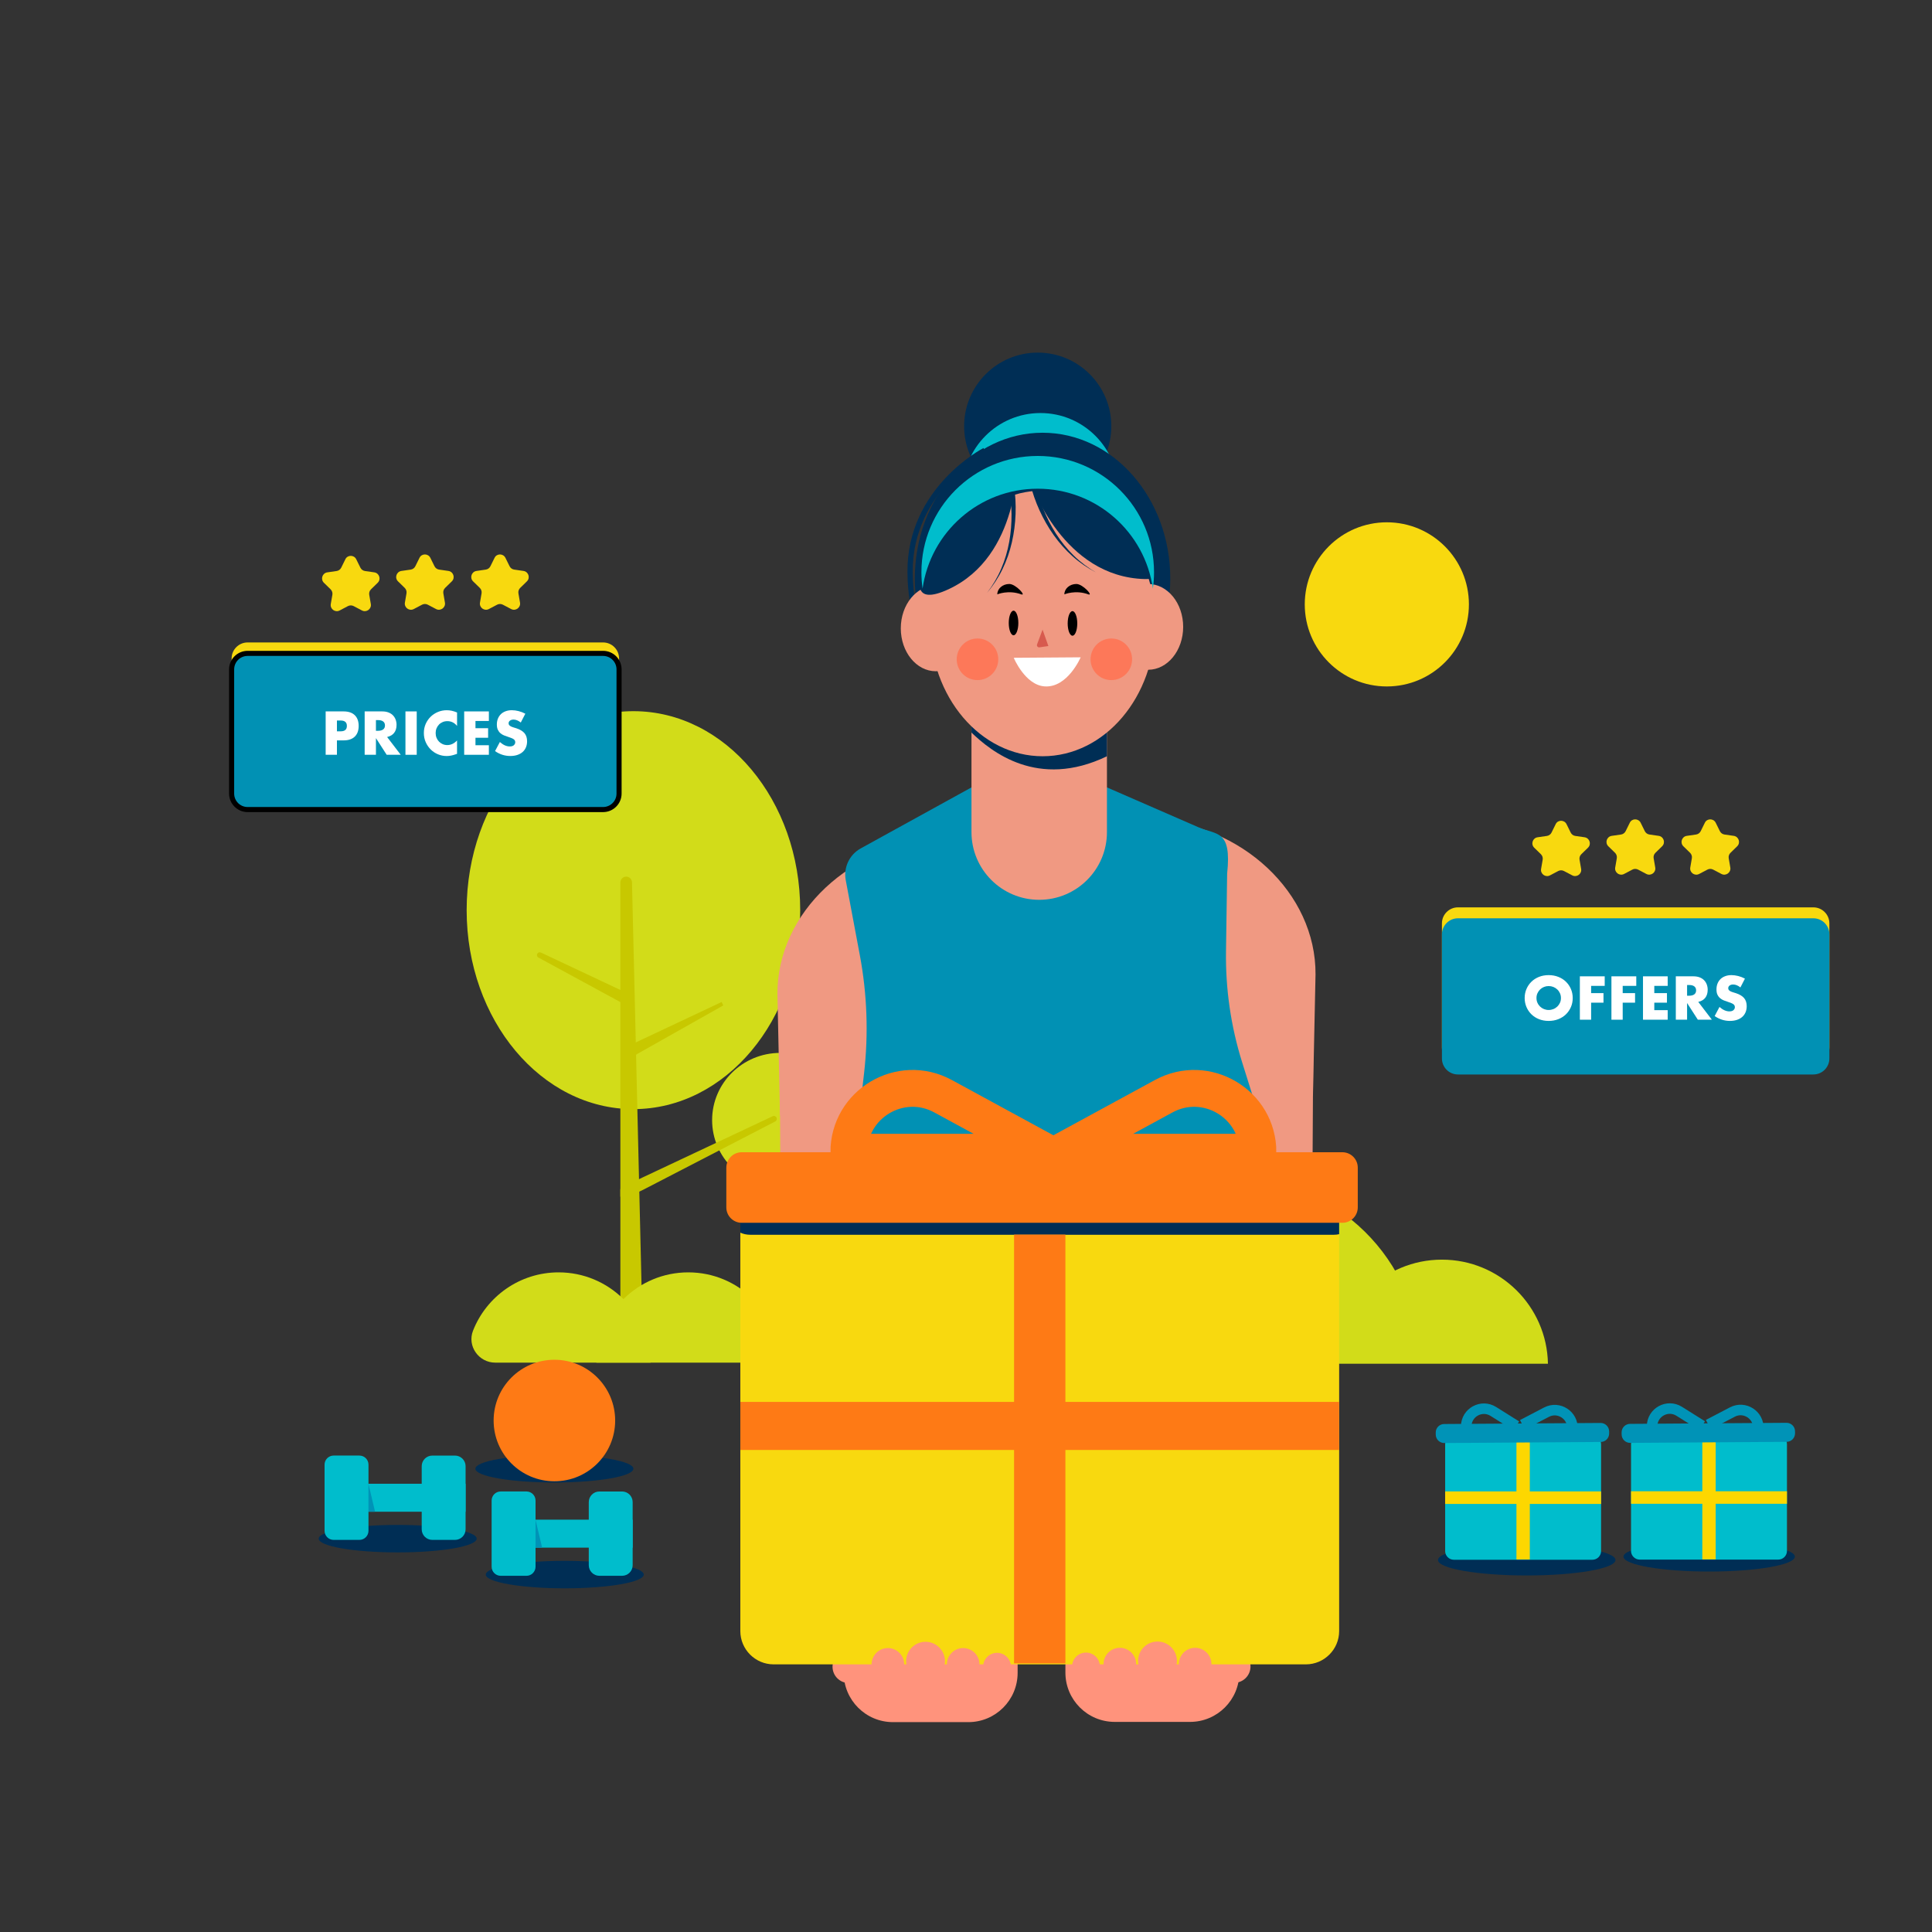 <svg width="380" height="380" viewBox="0 0 380 380" fill="none" xmlns="http://www.w3.org/2000/svg">
<rect x="0" y="0" width="380" height="380" fill="#333333" stroke="none"/>
<path d="M109.042 291.583C117.623 291.583 124.58 290.374 124.58 288.881C124.58 287.389 117.623 286.179 109.042 286.179C100.461 286.179 93.504 287.389 93.504 288.881C93.504 290.374 100.461 291.583 109.042 291.583Z" fill="#002E55"/>
<path d="M279.37 267.685H206.15C206.505 247.771 222.757 231.737 242.76 231.737C262.763 231.737 279.015 247.771 279.37 267.685Z" fill="url(#paint0_linear_364_26389)"/>
<path d="M304.461 268.234H262.756C262.96 256.891 272.217 247.756 283.61 247.756C295 247.756 304.26 256.891 304.461 268.234Z" fill="url(#paint1_linear_364_26389)"/>
<path d="M124.587 218.151C142.704 218.151 157.39 200.629 157.39 179.015C157.39 157.401 142.704 139.879 124.587 139.879C106.47 139.879 91.784 157.401 91.784 179.015C91.784 200.629 106.47 218.151 124.587 218.151Z" fill="url(#paint2_linear_364_26389)"/>
<path d="M153.457 233.545C160.853 233.545 166.848 227.623 166.848 220.319C166.848 213.014 160.853 207.093 153.457 207.093C146.061 207.093 140.065 213.014 140.065 220.319C140.065 227.623 146.061 233.545 153.457 233.545Z" fill="#D2DC19"/>
<path d="M124.305 173.547L126.54 267.974H122.018V173.575C122.018 172.939 122.532 172.425 123.162 172.425C123.781 172.425 124.291 172.921 124.305 173.547Z" fill="#C8C800"/>
<path d="M152.735 219.819C152.869 220.097 152.756 220.432 152.482 220.572L126.536 233.999L122.828 235.744C122.451 235.924 122.015 235.646 122.015 235.227V234.013C122.015 233.791 122.142 233.591 122.342 233.496L126.536 231.522L151.979 219.545C152.264 219.415 152.598 219.534 152.735 219.819Z" fill="#C8C800"/>
<path d="M105.664 187.611C105.664 187.611 105.664 187.614 105.661 187.614C105.534 187.878 105.636 188.195 105.893 188.335L123.25 197.765V195.64C123.25 195.429 123.127 195.235 122.937 195.144L106.389 187.354C106.115 187.227 105.794 187.343 105.664 187.611Z" fill="#C8C800"/>
<path d="M141.937 197.079C142.265 197.751 141.923 197.086 142.265 197.751L124.588 207.723V205.249L141.937 197.079Z" fill="#C8C800"/>
<path d="M127.955 268.013H97.407C94.163 268.013 91.851 264.754 93.037 261.732C95.676 255.015 102.22 250.258 109.873 250.258C119.749 250.258 127.779 258.178 127.955 268.013Z" fill="url(#paint3_linear_364_26389)"/>
<path d="M153.457 268.013H117.297C117.473 258.178 125.499 250.258 135.375 250.258C145.252 250.258 153.281 258.178 153.457 268.013Z" fill="url(#paint4_linear_364_26389)"/>
<path d="M109.043 291.351C115.644 291.351 120.995 286 120.995 279.398C120.995 272.797 115.644 267.446 109.043 267.446C102.441 267.446 97.09 272.797 97.09 279.398C97.09 286 102.441 291.351 109.043 291.351Z" fill="#FE7A15"/>
<path d="M242.753 330.984C244.523 330.984 245.958 329.549 245.958 327.778C245.958 326.008 244.523 324.573 242.753 324.573C240.982 324.573 239.547 326.008 239.547 327.778C239.547 329.549 240.982 330.984 242.753 330.984Z" fill="#FF937C"/>
<path d="M219.25 338.675H234.066C239.421 338.675 243.763 334.333 243.763 328.978V322.455H209.552V328.978C209.552 334.333 213.894 338.675 219.25 338.675Z" fill="#FF937C"/>
<path d="M154.896 281.576L163.601 281.168H163.608L180.725 280.359L180.201 190.292L153.256 191.562L153.696 266.366C153.696 266.366 153.7 266.376 153.696 266.394C153.693 266.405 153.696 266.422 153.693 266.44L153.742 274.43C153.738 274.437 153.745 274.441 153.745 274.441C153.907 276.848 154.242 279.413 154.892 281.566L154.896 281.576Z" fill="#F09982"/>
<path d="M185.827 217.867L153.418 219.397L152.911 195.542C152.816 179.522 167.414 165.842 185.517 164.987L185.827 217.867Z" fill="#F09982"/>
<path d="M169.955 169.202C169.955 169.202 172.348 186.573 171.137 192.002C169.923 197.431 163.864 210.228 165.898 220.893C167.932 231.557 176.063 236.254 176.063 236.254L161.627 239.02L159.107 205.214L158.101 189.701L165.606 173.706L169.955 169.202Z" fill="#F09982"/>
<path d="M256.764 277.692L248.059 277.284H248.052L230.934 276.475L231.459 186.408L258.403 187.678L257.967 262.481C257.967 262.481 257.964 262.492 257.967 262.51C257.971 262.52 257.967 262.538 257.971 262.555L257.921 270.546C257.925 270.553 257.918 270.556 257.918 270.556C257.756 272.963 257.422 275.528 256.771 277.681L256.764 277.692Z" fill="#F09982"/>
<path d="M225.833 213.982L258.242 215.513L258.748 191.657C258.843 175.637 244.245 161.957 226.142 161.102L225.833 213.982Z" fill="#F09982"/>
<path d="M241.701 165.317C241.701 165.317 239.309 182.688 240.519 188.117C241.733 193.546 247.792 206.343 245.758 217.008C243.724 227.673 235.593 232.37 235.593 232.37L250.029 235.135L252.549 201.329L253.555 185.816L246.05 169.821L241.701 165.317Z" fill="#F09982"/>
<path d="M251.609 232.201L178.287 236.698L167.858 229.323L169.948 211.122C170.838 203.374 170.557 195.535 169.118 187.871L166.349 173.125C165.877 170.62 167.07 168.094 169.304 166.866L191.077 154.871H217.722L235.723 162.714C239.319 164.28 242.289 163.126 241.363 171.83L241.138 187.108C241.029 194.518 242.102 201.9 244.322 208.968L251.609 232.201Z" fill="#0191B4"/>
<path d="M204.109 98.304C212.103 98.304 218.584 91.823 218.584 83.829C218.584 75.834 212.103 69.354 204.109 69.354C196.115 69.354 189.634 75.834 189.634 83.829C189.634 91.823 196.115 98.304 204.109 98.304Z" fill="#002E55"/>
<path d="M204.644 111.787C213.079 111.787 219.918 104.949 219.918 96.513C219.918 88.078 213.079 81.239 204.644 81.239C196.208 81.239 189.37 88.078 189.37 96.513C189.37 104.949 196.208 111.787 204.644 111.787Z" fill="#00BDCC"/>
<path d="M166.954 331.033C168.724 331.033 170.159 329.598 170.159 327.827C170.159 326.057 168.724 324.622 166.954 324.622C165.183 324.622 163.748 326.057 163.748 327.827C163.748 329.598 165.183 331.033 166.954 331.033Z" fill="#FF937C"/>
<path d="M222.965 312.701H188.505C176.098 312.701 165.948 302.55 165.948 290.144V247.049C165.948 244.727 167.848 242.827 170.17 242.827H241.3C243.622 242.827 245.522 244.727 245.522 247.049V290.144C245.522 302.55 235.371 312.701 222.965 312.701Z" fill="#FDD700"/>
<path d="M244.822 264.867H166.64V272.794H244.822V264.867Z" fill="#FF937C"/>
<path d="M78.22 305.337C86.802 305.337 93.758 304.127 93.758 302.635C93.758 301.143 86.802 299.933 78.22 299.933C69.639 299.933 62.683 301.143 62.683 302.635C62.683 304.127 69.639 305.337 78.22 305.337Z" fill="#002E55"/>
<path d="M70.688 302.878H65.621C64.636 302.878 63.837 302.079 63.837 301.094V288.075C63.837 287.09 64.636 286.291 65.621 286.291H70.691C71.676 286.291 72.475 287.09 72.475 288.075V301.094C72.471 302.079 71.673 302.878 70.688 302.878Z" fill="#00BDCC"/>
<path d="M89.49 302.878H85.032C83.878 302.878 82.945 301.942 82.945 300.791V288.381C82.945 287.227 83.881 286.295 85.032 286.295H89.49C90.644 286.295 91.576 287.231 91.576 288.381V300.791C91.576 301.945 90.644 302.878 89.49 302.878Z" fill="#00BDCC"/>
<path d="M91.576 291.836H69.684V297.339H91.576V291.836Z" fill="#00BDCC"/>
<path d="M72.471 291.836V297.336H73.769L72.471 291.836Z" fill="#0093B7"/>
<path d="M111.08 312.402C119.661 312.402 126.618 311.192 126.618 309.7C126.618 308.208 119.661 306.998 111.08 306.998C102.498 306.998 95.542 308.208 95.542 309.7C95.542 311.192 102.498 312.402 111.08 312.402Z" fill="#002E55"/>
<path d="M300.292 309.872C309.934 309.872 317.75 308.513 317.75 306.836C317.75 305.159 309.934 303.799 300.292 303.799C290.649 303.799 282.833 305.159 282.833 306.836C282.833 308.513 290.649 309.872 300.292 309.872Z" fill="#002E55"/>
<path d="M103.55 309.939H98.48C97.495 309.939 96.696 309.14 96.696 308.155V295.137C96.696 294.151 97.495 293.353 98.48 293.353H103.55C104.535 293.353 105.334 294.151 105.334 295.137V308.155C105.33 309.144 104.532 309.939 103.55 309.939Z" fill="#00BDCC"/>
<path d="M122.35 309.939H117.892C116.738 309.939 115.805 309.003 115.805 307.853V295.443C115.805 294.289 116.741 293.356 117.892 293.356H122.35C123.504 293.356 124.436 294.292 124.436 295.443V307.853C124.44 309.007 123.504 309.939 122.35 309.939Z" fill="#00BDCC"/>
<path d="M124.436 298.898H102.544V304.401H124.436V298.898Z" fill="#00BDCC"/>
<path d="M105.33 298.898V304.398H106.629L105.33 298.898Z" fill="#0093B7"/>
<path d="M217.723 141.385V163.661C217.723 171.018 211.759 176.982 204.398 176.982C197.041 176.982 191.077 171.018 191.077 163.661V141.385H217.723Z" fill="#F09982"/>
<path d="M205.056 142.486C218.93 142.486 230.178 129.643 230.178 113.799C230.178 97.956 218.93 85.113 205.056 85.113C191.181 85.113 179.934 97.956 179.934 113.799C179.934 129.643 191.181 142.486 205.056 142.486Z" fill="#002E55"/>
<path d="M193.673 88.582C193.673 88.582 178.878 96.189 179.005 112.547C179.131 128.904 188.209 129.897 188.209 129.897" stroke="#002E55" stroke-width="1.035" stroke-miterlimit="10"/>
<path d="M190.94 123.588C190.94 128.247 187.858 132.025 184.058 132.025C180.258 132.025 177.175 128.25 177.175 123.588C177.175 118.929 180.258 115.154 184.058 115.154C187.858 115.151 190.94 118.929 190.94 123.588Z" fill="#F09982"/>
<path d="M232.715 123.296C232.715 127.955 229.632 131.733 225.832 131.733C222.032 131.733 218.95 127.958 218.95 123.296C218.95 118.637 222.032 114.862 225.832 114.862C229.632 114.862 232.715 118.637 232.715 123.296Z" fill="#F09982"/>
<path d="M217.723 148.746C204.11 155.304 194.891 147.76 191.077 144.087V141.385H217.723V146.466" fill="#002E55"/>
<path d="M205.073 148.745C217.306 148.745 227.222 137.049 227.222 122.62C227.222 108.192 217.306 96.495 205.073 96.495C192.841 96.495 182.924 108.192 182.924 122.62C182.924 137.049 192.841 148.745 205.073 148.745Z" fill="#F09982"/>
<path d="M199.387 129.38L212.55 129.285C212.55 129.285 209.999 135.294 205.489 135.006C201.629 134.763 199.387 129.38 199.387 129.38Z" fill="white"/>
<path d="M205.059 123.838L206.203 127.068L204.444 127.321C204.12 127.367 203.863 127.05 203.979 126.741L205.059 123.838Z" fill="#D75A4E"/>
<path d="M214.063 116.903C215.119 117.29 213.008 114.862 211.706 114.862C210.404 114.862 209.348 115.777 209.348 116.903C209.345 116.903 211.526 115.97 214.063 116.903Z" fill="black"/>
<path d="M200.872 116.903C201.928 117.29 199.817 114.862 198.515 114.862C197.213 114.862 196.157 115.777 196.157 116.903C196.154 116.903 198.332 115.97 200.872 116.903Z" fill="black"/>
<path d="M198.409 122.533C198.409 123.866 198.832 124.95 199.352 124.95C199.873 124.95 200.295 123.866 200.295 122.533C200.295 121.199 199.873 120.115 199.352 120.115C198.832 120.115 198.409 121.196 198.409 122.533Z" fill="black"/>
<path d="M209.999 122.62C209.999 123.954 210.421 125.037 210.942 125.037C211.463 125.037 211.885 123.954 211.885 122.62C211.885 121.287 211.463 120.203 210.942 120.203C210.421 120.203 209.999 121.287 209.999 122.62Z" fill="black"/>
<path d="M192.259 133.767C194.515 133.767 196.344 131.935 196.344 129.675C196.344 127.415 194.515 125.583 192.259 125.583C190.003 125.583 188.174 127.415 188.174 129.675C188.174 131.935 190.003 133.767 192.259 133.767Z" fill="#FD7859"/>
<path d="M218.584 133.767C220.84 133.767 222.669 131.935 222.669 129.675C222.669 127.415 220.84 125.583 218.584 125.583C216.328 125.583 214.499 127.415 214.499 129.675C214.499 131.935 216.328 133.767 218.584 133.767Z" fill="#FD7859"/>
<path d="M200.087 90.556C200.087 90.556 200.598 109.384 186.573 115.893C172.548 122.402 188.723 97.797 188.723 97.797L200.087 90.556Z" fill="#002E55"/>
<path d="M202.557 94.388C202.557 94.388 208.303 112.322 223.69 113.803C239.076 115.284 215.674 97.445 215.674 97.445L202.557 94.388Z" fill="#002E55"/>
<path d="M203.662 94.877C203.81 95.739 204.039 96.64 204.296 97.505C204.556 98.378 204.855 99.24 205.197 100.088C205.876 101.784 206.706 103.423 207.695 104.964C208.687 106.506 209.837 107.948 211.153 109.236C212.462 110.531 213.951 111.643 215.548 112.579C213.912 111.72 212.357 110.675 210.974 109.429C209.581 108.194 208.342 106.784 207.258 105.26C206.175 103.737 205.249 102.1 204.468 100.397C204.078 99.546 203.729 98.673 203.42 97.787C203.11 96.893 202.836 96.01 202.625 95.056L203.662 94.877Z" fill="#002E55"/>
<path d="M199.419 95.475C199.588 96.439 199.672 97.358 199.725 98.304C199.774 99.243 199.785 100.179 199.75 101.119C199.679 102.991 199.444 104.856 199.021 106.678C198.599 108.497 197.991 110.274 197.174 111.949C196.368 113.627 195.334 115.186 194.145 116.604C195.264 115.13 196.217 113.536 196.931 111.84C197.66 110.151 198.173 108.374 198.501 106.573C198.828 104.771 198.969 102.938 198.955 101.112C198.944 100.197 198.895 99.286 198.803 98.381C198.712 97.481 198.578 96.562 198.388 95.711L199.419 95.475Z" fill="#002E55"/>
<path d="M190.458 338.721H175.641C170.286 338.721 165.944 334.379 165.944 329.024V322.501H200.155V329.024C200.155 334.379 195.813 338.721 190.458 338.721Z" fill="#FF937C"/>
<path d="M263.393 240.107V320.819C263.393 324.414 260.451 327.359 256.852 327.359H152.155C148.559 327.359 145.614 324.418 145.614 320.819V240.107C145.614 236.511 148.555 233.566 152.155 233.566H256.852C260.448 233.57 263.393 236.511 263.393 240.107Z" fill="#F8D90F"/>
<path d="M182.041 330.561C184.151 330.561 185.862 328.851 185.862 326.74C185.862 324.63 184.151 322.919 182.041 322.919C179.931 322.919 178.22 324.63 178.22 326.74C178.22 328.851 179.931 330.561 182.041 330.561Z" fill="#FF937C"/>
<path d="M174.635 330.561C176.405 330.561 177.84 329.126 177.84 327.356C177.84 325.586 176.405 324.151 174.635 324.151C172.864 324.151 171.429 325.586 171.429 327.356C171.429 329.126 172.864 330.561 174.635 330.561Z" fill="#FF937C"/>
<path d="M189.444 330.561C191.214 330.561 192.649 329.126 192.649 327.356C192.649 325.586 191.214 324.151 189.444 324.151C187.674 324.151 186.239 325.586 186.239 327.356C186.239 329.126 187.674 330.561 189.444 330.561Z" fill="#FF937C"/>
<path d="M196.105 330.565C197.616 330.565 198.842 329.339 198.842 327.827C198.842 326.315 197.616 325.09 196.105 325.09C194.593 325.09 193.367 326.315 193.367 327.827C193.367 329.339 194.593 330.565 196.105 330.565Z" fill="#FF937C"/>
<path d="M227.666 330.512C229.776 330.512 231.487 328.801 231.487 326.691C231.487 324.58 229.776 322.87 227.666 322.87C225.556 322.87 223.845 324.58 223.845 326.691C223.845 328.801 225.556 330.512 227.666 330.512Z" fill="#FF937C"/>
<path d="M235.072 330.512C236.843 330.512 238.278 329.077 238.278 327.307C238.278 325.537 236.843 324.101 235.072 324.101C233.302 324.101 231.867 325.537 231.867 327.307C231.867 329.077 233.302 330.512 235.072 330.512Z" fill="#FF937C"/>
<path d="M220.26 330.512C222.03 330.512 223.465 329.077 223.465 327.307C223.465 325.537 222.03 324.101 220.26 324.101C218.489 324.101 217.054 325.537 217.054 327.307C217.054 329.077 218.489 330.512 220.26 330.512Z" fill="#FF937C"/>
<path d="M213.602 330.516C215.114 330.516 216.339 329.29 216.339 327.778C216.339 326.266 215.114 325.041 213.602 325.041C212.09 325.041 210.865 326.266 210.865 327.778C210.865 329.29 212.09 330.516 213.602 330.516Z" fill="#FF937C"/>
<path d="M226.983 112.554C226.983 113.648 226.906 114.725 226.758 115.777C225.192 104.669 215.65 96.123 204.109 96.123C192.565 96.123 183.023 104.669 181.457 115.777C181.309 114.725 181.232 113.648 181.232 112.554C181.232 99.922 191.471 89.68 204.109 89.68C216.744 89.684 226.983 99.922 226.983 112.554Z" fill="#00BDCC"/>
<path d="M263.393 240.107V242.746C263.062 242.824 262.717 242.862 262.362 242.862H147.549C146.856 242.862 146.201 242.715 145.614 242.447V240.111C145.614 236.515 148.555 233.57 152.155 233.57H256.852C260.448 233.57 263.393 236.511 263.393 240.107Z" fill="#002E55"/>
<path d="M209.549 242.827H199.454V327.162H209.549V242.827Z" fill="#FE7A15"/>
<path d="M166.954 226.631C166.954 217.114 177.137 211.065 185.493 215.615L205.735 226.631H166.954Z" stroke="#FE7A15" stroke-width="7.248" stroke-miterlimit="10"/>
<path d="M247.422 226.631C247.422 217.114 237.24 211.065 228.883 215.615L208.641 226.631H247.422Z" stroke="#FE7A15" stroke-width="7.248" stroke-miterlimit="10"/>
<path d="M264.026 240.508H145.888C144.217 240.508 142.859 239.154 142.859 237.479V229.661C142.859 227.989 144.214 226.631 145.888 226.631H264.026C265.697 226.631 267.056 227.986 267.056 229.661V237.479C267.056 239.15 265.697 240.508 264.026 240.508Z" fill="#FE7A15"/>
<path d="M263.393 275.739H145.614V285.19H263.393V275.739Z" fill="#FE7A15"/>
<path d="M314.911 284.064V305.08C314.911 306.016 314.144 306.783 313.208 306.783H285.947C285.011 306.783 284.244 306.016 284.244 305.08V284.064C284.244 283.128 285.011 282.361 285.947 282.361H313.208C314.148 282.361 314.911 283.128 314.911 284.064Z" fill="#00BDCC"/>
<path d="M300.893 282.361H298.265V306.73H300.893V282.361Z" fill="#FDD700"/>
<path d="M314.911 293.343H284.244V295.806H314.911V293.343Z" fill="#FDD700"/>
<path d="M356.665 209.186H286.759C285.021 209.186 283.61 207.775 283.61 206.037V181.615C283.61 179.877 285.021 178.466 286.759 178.466H356.665C358.403 178.466 359.814 179.877 359.814 181.615V206.037C359.814 207.775 358.403 209.186 356.665 209.186Z" fill="#F8D90F"/>
<path d="M356.665 211.336H286.759C285.021 211.336 283.61 209.925 283.61 208.187V183.765C283.61 182.027 285.021 180.616 286.759 180.616H356.665C358.403 180.616 359.814 182.027 359.814 183.765V208.187C359.814 209.925 358.403 211.336 356.665 211.336Z" fill="#0191B4"/>
<path d="M299.883 196.298C299.883 195.665 299.999 195.074 300.235 194.528C300.467 193.983 300.794 193.504 301.209 193.096C301.624 192.688 302.121 192.371 302.698 192.139C303.275 191.91 303.912 191.794 304.605 191.794C305.291 191.794 305.924 191.91 306.505 192.139C307.085 192.368 307.585 192.688 308.004 193.096C308.422 193.504 308.749 193.979 308.982 194.528C309.214 195.074 309.334 195.665 309.334 196.298C309.334 196.931 309.217 197.522 308.982 198.068C308.746 198.613 308.422 199.092 308.004 199.5C307.585 199.908 307.085 200.225 306.505 200.457C305.924 200.686 305.291 200.802 304.605 200.802C303.912 200.802 303.275 200.686 302.698 200.457C302.121 200.228 301.624 199.908 301.209 199.5C300.794 199.092 300.47 198.617 300.235 198.068C300.002 197.522 299.883 196.931 299.883 196.298ZM302.205 196.298C302.205 196.636 302.268 196.949 302.399 197.237C302.525 197.526 302.701 197.772 302.919 197.983C303.137 198.194 303.394 198.36 303.683 198.476C303.975 198.592 304.281 198.652 304.605 198.652C304.928 198.652 305.234 198.592 305.527 198.476C305.819 198.36 306.072 198.194 306.297 197.983C306.519 197.772 306.695 197.522 306.825 197.237C306.955 196.952 307.018 196.639 307.018 196.298C307.018 195.957 306.955 195.647 306.825 195.359C306.698 195.074 306.522 194.824 306.297 194.613C306.075 194.401 305.819 194.236 305.527 194.12C305.234 194.004 304.928 193.944 304.605 193.944C304.281 193.944 303.971 194.004 303.683 194.12C303.391 194.236 303.137 194.401 302.919 194.613C302.701 194.824 302.529 195.074 302.399 195.359C302.268 195.644 302.205 195.957 302.205 196.298Z" fill="white"/>
<path d="M315.625 193.909H312.954V195.334H315.385V197.213H312.954V200.563H310.738V192.03H315.625V193.909Z" fill="white"/>
<path d="M321.835 193.909H319.164V195.334H321.596V197.213H319.164V200.563H316.948V192.03H321.835V193.909Z" fill="white"/>
<path d="M328.013 193.909H325.378V195.334H327.869V197.213H325.378V198.684H328.013V200.563H323.157V192.03H328.013V193.909Z" fill="white"/>
<path d="M336.704 200.563H333.942L331.828 197.28V200.563H329.611V192.03H333.063C333.538 192.03 333.953 192.101 334.308 192.238C334.663 192.379 334.956 192.569 335.184 192.808C335.413 193.051 335.589 193.329 335.705 193.645C335.821 193.962 335.881 194.303 335.881 194.662C335.881 195.309 335.723 195.837 335.413 196.242C335.1 196.646 334.639 196.917 334.027 197.062L336.704 200.563ZM331.828 195.844H332.246C332.683 195.844 333.02 195.753 333.253 195.573C333.485 195.394 333.604 195.134 333.604 194.792C333.604 194.451 333.488 194.194 333.253 194.011C333.017 193.828 332.683 193.74 332.246 193.74H331.828V195.844Z" fill="white"/>
<path d="M342.316 194.215C342.073 194.018 341.834 193.874 341.591 193.779C341.349 193.684 341.116 193.638 340.891 193.638C340.603 193.638 340.371 193.705 340.191 193.842C340.012 193.979 339.92 194.155 339.92 194.373C339.92 194.525 339.966 194.648 340.057 194.746C340.149 194.845 340.265 194.929 340.413 195C340.561 195.07 340.726 195.133 340.912 195.186C341.099 195.239 341.278 195.295 341.461 195.355C342.186 195.598 342.714 195.918 343.052 196.323C343.386 196.727 343.555 197.251 343.555 197.902C343.555 198.339 343.481 198.736 343.333 199.092C343.185 199.447 342.971 199.75 342.689 200.003C342.408 200.256 342.059 200.453 341.648 200.591C341.236 200.731 340.772 200.802 340.251 200.802C339.171 200.802 338.171 200.481 337.253 199.841L338.203 198.054C338.534 198.349 338.865 198.567 339.188 198.712C339.512 198.856 339.832 198.926 340.149 198.926C340.511 198.926 340.782 198.842 340.958 198.676C341.134 198.511 341.226 198.321 341.226 198.11C341.226 197.983 341.204 197.871 341.159 197.776C341.113 197.681 341.039 197.596 340.933 197.515C340.828 197.438 340.691 197.364 340.522 197.294C340.353 197.223 340.145 197.149 339.906 197.069C339.618 196.977 339.34 196.879 339.062 196.769C338.784 196.66 338.541 196.516 338.326 196.333C338.112 196.15 337.939 195.925 337.806 195.647C337.672 195.373 337.609 195.024 337.609 194.599C337.609 194.176 337.679 193.793 337.816 193.451C337.957 193.107 338.15 192.815 338.404 192.568C338.657 192.322 338.967 192.132 339.333 191.998C339.699 191.861 340.107 191.794 340.561 191.794C340.983 191.794 341.423 191.854 341.883 191.97C342.344 192.086 342.784 192.259 343.206 192.484L342.316 194.215Z" fill="white"/>
<path d="M308.12 162.105L308.936 163.759C309.112 164.114 309.45 164.361 309.844 164.417L311.67 164.681C312.659 164.825 313.053 166.035 312.339 166.732L311.019 168.02C310.734 168.298 310.608 168.695 310.675 169.086L310.988 170.905C311.157 171.887 310.126 172.636 309.243 172.175L307.61 171.317C307.258 171.134 306.839 171.134 306.491 171.317L304.858 172.175C303.975 172.64 302.944 171.89 303.113 170.905L303.426 169.086C303.493 168.695 303.363 168.298 303.082 168.02L301.762 166.732C301.048 166.035 301.442 164.821 302.431 164.681L304.257 164.417C304.647 164.361 304.989 164.114 305.165 163.759L305.981 162.105C306.403 161.211 307.677 161.211 308.12 162.105Z" fill="#F8D90F"/>
<path d="M322.698 161.827L323.514 163.481C323.69 163.836 324.027 164.082 324.422 164.139L326.248 164.403C327.236 164.547 327.63 165.757 326.916 166.454L325.597 167.742C325.312 168.02 325.185 168.417 325.252 168.808L325.565 170.627C325.734 171.609 324.703 172.358 323.82 171.897L322.187 171.039C321.835 170.856 321.417 170.856 321.068 171.039L319.436 171.897C318.553 172.362 317.522 171.612 317.691 170.627L318.004 168.808C318.071 168.417 317.94 168.02 317.659 167.742L316.34 166.454C315.625 165.757 316.019 164.543 317.008 164.403L318.834 164.139C319.225 164.082 319.566 163.836 319.742 163.481L320.558 161.827C320.98 160.933 322.254 160.933 322.698 161.827Z" fill="#F8D90F"/>
<path d="M337.461 161.827L338.278 163.481C338.454 163.836 338.791 164.082 339.185 164.139L341.012 164.403C342 164.547 342.394 165.757 341.68 166.454L340.361 167.742C340.076 168.02 339.949 168.417 340.016 168.808L340.329 170.627C340.498 171.609 339.467 172.358 338.584 171.897L336.951 171.039C336.599 170.856 336.181 170.856 335.832 171.039L334.2 171.897C333.317 172.362 332.286 171.612 332.455 170.627L332.768 168.808C332.835 168.417 332.704 168.02 332.423 167.742L331.103 166.454C330.389 165.757 330.783 164.543 331.772 164.403L333.598 164.139C333.989 164.082 334.33 163.836 334.506 163.481L335.322 161.827C335.744 160.933 337.022 160.933 337.461 161.827Z" fill="#F8D90F"/>
<path d="M118.612 157.081H48.706C46.968 157.081 45.557 155.67 45.557 153.931V129.509C45.557 127.771 46.968 126.36 48.706 126.36H118.612C120.351 126.36 121.761 127.771 121.761 129.509V153.931C121.765 155.67 120.354 157.081 118.612 157.081Z" fill="#F8D90F"/>
<path d="M118.612 159.231H48.706C46.968 159.231 45.557 157.82 45.557 156.082V131.66C45.557 129.921 46.968 128.511 48.706 128.511H118.612C120.351 128.511 121.761 129.921 121.761 131.66V156.082C121.765 157.82 120.354 159.231 118.612 159.231Z" fill="#0191B4"/>
<path d="M118.612 159.231H48.706C46.968 159.231 45.557 157.82 45.557 156.082V131.66C45.557 129.921 46.968 128.511 48.706 128.511H118.612C120.351 128.511 121.761 129.921 121.761 131.66V156.082C121.765 157.82 120.354 159.231 118.612 159.231Z" stroke="black"/>
<path d="M66.271 148.457H64.054V139.925H67.584C68.541 139.925 69.276 140.175 69.783 140.671C70.289 141.167 70.546 141.871 70.546 142.775C70.546 143.679 70.293 144.383 69.783 144.879C69.272 145.375 68.541 145.625 67.584 145.625H66.271V148.457ZM66.271 143.841H67.007C67.823 143.841 68.227 143.486 68.227 142.778C68.227 142.071 67.819 141.716 67.007 141.716H66.271V143.841Z" fill="white"/>
<path d="M78.818 148.457H76.056L73.942 145.174V148.457H71.725V139.925H75.177C75.652 139.925 76.067 139.995 76.422 140.136C76.778 140.277 77.07 140.467 77.298 140.706C77.527 140.949 77.703 141.227 77.819 141.543C77.935 141.86 77.995 142.201 77.995 142.56C77.995 143.208 77.84 143.735 77.527 144.14C77.214 144.545 76.753 144.816 76.141 144.96L78.818 148.457ZM73.942 143.739H74.361C74.797 143.739 75.135 143.647 75.367 143.468C75.599 143.288 75.719 143.028 75.719 142.687C75.719 142.349 75.603 142.089 75.367 141.906C75.131 141.723 74.797 141.635 74.361 141.635H73.942V143.739Z" fill="white"/>
<path d="M81.964 139.925V148.457H79.747V139.925H81.964Z" fill="white"/>
<path d="M89.894 142.778C89.381 142.152 88.747 141.839 87.994 141.839C87.663 141.839 87.354 141.898 87.072 142.018C86.791 142.138 86.545 142.303 86.344 142.511C86.14 142.718 85.982 142.964 85.862 143.253C85.746 143.538 85.686 143.848 85.686 144.182C85.686 144.52 85.746 144.833 85.862 145.121C85.978 145.406 86.14 145.656 86.348 145.867C86.555 146.078 86.798 146.244 87.076 146.367C87.354 146.486 87.656 146.546 87.98 146.546C88.691 146.546 89.328 146.244 89.894 145.642V148.267L89.669 148.348C89.331 148.467 89.011 148.559 88.719 148.615C88.424 148.671 88.135 148.7 87.847 148.7C87.259 148.7 86.692 148.587 86.154 148.365C85.616 148.144 85.141 147.831 84.729 147.426C84.317 147.021 83.987 146.543 83.74 145.99C83.494 145.438 83.367 144.829 83.367 144.175C83.367 143.52 83.491 142.919 83.733 142.37C83.98 141.824 84.307 141.353 84.719 140.955C85.13 140.558 85.605 140.252 86.151 140.026C86.692 139.805 87.262 139.692 87.861 139.692C88.198 139.692 88.533 139.727 88.863 139.801C89.191 139.872 89.535 139.984 89.898 140.136V142.778H89.894Z" fill="white"/>
<path d="M96.154 141.804H93.519V143.229H96.006V145.108H93.519V146.578H96.154V148.457H91.299V139.925H96.154V141.804Z" fill="white"/>
<path d="M102.431 142.11C102.189 141.913 101.949 141.768 101.706 141.673C101.464 141.578 101.231 141.533 101.006 141.533C100.721 141.533 100.486 141.599 100.306 141.737C100.127 141.874 100.035 142.05 100.035 142.268C100.035 142.419 100.081 142.542 100.172 142.641C100.264 142.739 100.384 142.824 100.528 142.894C100.676 142.965 100.841 143.028 101.027 143.081C101.21 143.133 101.393 143.19 101.576 143.25C102.301 143.492 102.829 143.813 103.167 144.217C103.501 144.622 103.67 145.146 103.67 145.797C103.67 146.233 103.596 146.631 103.448 146.986C103.3 147.342 103.086 147.644 102.804 147.898C102.523 148.151 102.174 148.348 101.763 148.485C101.351 148.626 100.887 148.693 100.366 148.693C99.286 148.693 98.287 148.373 97.368 147.732L98.318 145.945C98.649 146.24 98.98 146.458 99.303 146.603C99.627 146.747 99.947 146.817 100.264 146.817C100.626 146.817 100.897 146.733 101.073 146.568C101.249 146.402 101.341 146.212 101.341 146.001C101.341 145.874 101.319 145.762 101.274 145.667C101.228 145.572 101.154 145.487 101.049 145.406C100.943 145.325 100.806 145.255 100.637 145.185C100.468 145.114 100.26 145.04 100.021 144.96C99.736 144.868 99.455 144.77 99.177 144.66C98.902 144.551 98.656 144.407 98.441 144.224C98.227 144.045 98.054 143.816 97.921 143.538C97.787 143.264 97.724 142.915 97.724 142.493C97.724 142.071 97.794 141.687 97.935 141.346C98.075 141.001 98.269 140.709 98.522 140.463C98.776 140.217 99.085 140.027 99.451 139.893C99.817 139.756 100.225 139.689 100.679 139.689C101.101 139.689 101.541 139.749 102.002 139.865C102.463 139.981 102.903 140.153 103.325 140.378L102.431 142.11Z" fill="white"/>
<path d="M70.068 110L70.885 111.654C71.061 112.009 71.398 112.255 71.792 112.312L73.618 112.575C74.607 112.72 75.001 113.93 74.287 114.627L72.968 115.914C72.683 116.192 72.556 116.59 72.623 116.981L72.936 118.8C73.105 119.781 72.074 120.531 71.191 120.07L69.558 119.211C69.206 119.028 68.788 119.028 68.439 119.211L66.807 120.07C65.924 120.534 64.893 119.785 65.061 118.8L65.375 116.981C65.442 116.59 65.311 116.192 65.03 115.914L63.71 114.627C62.996 113.93 63.39 112.716 64.379 112.575L66.205 112.312C66.596 112.255 66.937 112.009 67.113 111.654L67.929 110C68.351 109.106 69.629 109.106 70.068 110Z" fill="#F8D90F"/>
<path d="M84.646 109.722L85.462 111.376C85.638 111.731 85.976 111.977 86.37 112.033L88.196 112.297C89.185 112.442 89.579 113.652 88.864 114.349L87.545 115.636C87.26 115.914 87.133 116.312 87.2 116.703L87.513 118.522C87.682 119.503 86.651 120.253 85.768 119.792L84.136 118.933C83.784 118.75 83.365 118.75 83.017 118.933L81.384 119.792C80.501 120.256 79.47 119.507 79.639 118.522L79.952 116.703C80.019 116.312 79.889 115.914 79.607 115.636L78.288 114.349C77.573 113.652 77.968 112.438 78.956 112.297L80.782 112.033C81.173 111.977 81.514 111.731 81.69 111.376L82.507 109.722C82.929 108.828 84.206 108.828 84.646 109.722Z" fill="#F8D90F"/>
<path d="M99.413 109.722L100.229 111.376C100.405 111.731 100.743 111.977 101.137 112.033L102.963 112.297C103.951 112.442 104.346 113.652 103.631 114.349L102.312 115.636C102.027 115.914 101.9 116.312 101.967 116.703L102.28 118.522C102.449 119.503 101.418 120.253 100.535 119.792L98.902 118.933C98.55 118.75 98.132 118.75 97.784 118.933L96.151 119.792C95.268 120.256 94.237 119.507 94.406 118.522L94.719 116.703C94.786 116.312 94.656 115.914 94.374 115.636L93.055 114.349C92.34 113.652 92.734 112.438 93.723 112.297L95.549 112.033C95.94 111.977 96.281 111.731 96.457 111.376L97.273 109.722C97.695 108.828 98.969 108.828 99.413 109.722Z" fill="#F8D90F"/>
<path d="M282.393 282.16L282.389 281.77C282.382 280.845 283.128 280.088 284.053 280.085L314.812 279.877C315.738 279.87 316.494 280.616 316.498 281.541L316.501 281.932C316.508 282.857 315.762 283.614 314.837 283.617L284.078 283.825C283.153 283.832 282.396 283.086 282.393 282.16Z" fill="#0093B7"/>
<path d="M288.385 280.517C288.42 277.801 291.414 276.168 293.715 277.611L298.244 280.451" stroke="#0093B7" stroke-width="2.071" stroke-miterlimit="10"/>
<path d="M309.267 281.07C309.443 278.361 306.59 276.499 304.179 277.755L299.443 280.229" stroke="#0093B7" stroke-width="2.071" stroke-miterlimit="10"/>
<path d="M336.17 309.102C345.478 309.102 353.023 307.789 353.023 306.171C353.023 304.552 345.478 303.24 336.17 303.24C326.862 303.24 319.316 304.552 319.316 306.171C319.316 307.789 326.862 309.102 336.17 309.102Z" fill="#002E55"/>
<path d="M351.472 284.033V305.049C351.472 305.985 350.705 306.752 349.769 306.752H322.508C321.572 306.752 320.805 305.985 320.805 305.049V284.033C320.805 283.097 321.572 282.33 322.508 282.33H349.769C350.709 282.333 351.472 283.097 351.472 284.033Z" fill="#00BDCC"/>
<path d="M337.454 282.333H334.825V306.702H337.454V282.333Z" fill="#FDD700"/>
<path d="M351.472 293.311H320.805V295.774H351.472V293.311Z" fill="#FDD700"/>
<path d="M318.954 282.133L318.95 281.742C318.943 280.817 319.689 280.06 320.615 280.057L351.373 279.849C352.299 279.842 353.055 280.588 353.059 281.513L353.062 281.904C353.069 282.829 352.323 283.586 351.398 283.589L320.639 283.797C319.714 283.804 318.957 283.058 318.954 282.133Z" fill="#0093B7"/>
<path d="M324.946 280.489C324.981 277.773 327.975 276.14 330.276 277.583L334.804 280.422" stroke="#0093B7" stroke-width="2.071" stroke-miterlimit="10"/>
<path d="M345.829 281.041C346.004 278.332 343.151 276.471 340.741 277.727L336.005 280.201" stroke="#0093B7" stroke-width="2.071" stroke-miterlimit="10"/>
<path d="M272.773 135.016C281.688 135.016 288.916 127.789 288.916 118.873C288.916 109.958 281.688 102.73 272.773 102.73C263.857 102.73 256.63 109.958 256.63 118.873C256.63 127.789 263.857 135.016 272.773 135.016Z" fill="#F8D90F"/>
<defs>
<linearGradient id="paint0_linear_364_26389" x1="206.147" y1="249.709" x2="279.369" y2="249.709" gradientUnits="userSpaceOnUse">
<stop stop-color="#D2DC19"/>
<stop offset="1" stop-color="#D2DC19"/>
</linearGradient>
<linearGradient id="paint1_linear_364_26389" x1="262.755" y1="257.995" x2="304.462" y2="257.995" gradientUnits="userSpaceOnUse">
<stop stop-color="#D2DC19"/>
<stop offset="1" stop-color="#D2DC19"/>
</linearGradient>
<linearGradient id="paint2_linear_364_26389" x1="124.587" y1="218.153" x2="124.587" y2="139.878" gradientUnits="userSpaceOnUse">
<stop stop-color="#D2DC19"/>
<stop offset="1" stop-color="#D2DC19"/>
</linearGradient>
<linearGradient id="paint3_linear_364_26389" x1="92.72" y1="259.135" x2="127.953" y2="259.135" gradientUnits="userSpaceOnUse">
<stop stop-color="#D2DC19"/>
<stop offset="1" stop-color="#D2DC19"/>
</linearGradient>
<linearGradient id="paint4_linear_364_26389" x1="117.298" y1="259.135" x2="153.458" y2="259.135" gradientUnits="userSpaceOnUse">
<stop stop-color="#D2DC19"/>
<stop offset="1" stop-color="#D2DC19"/>
</linearGradient>
</defs>
</svg>
